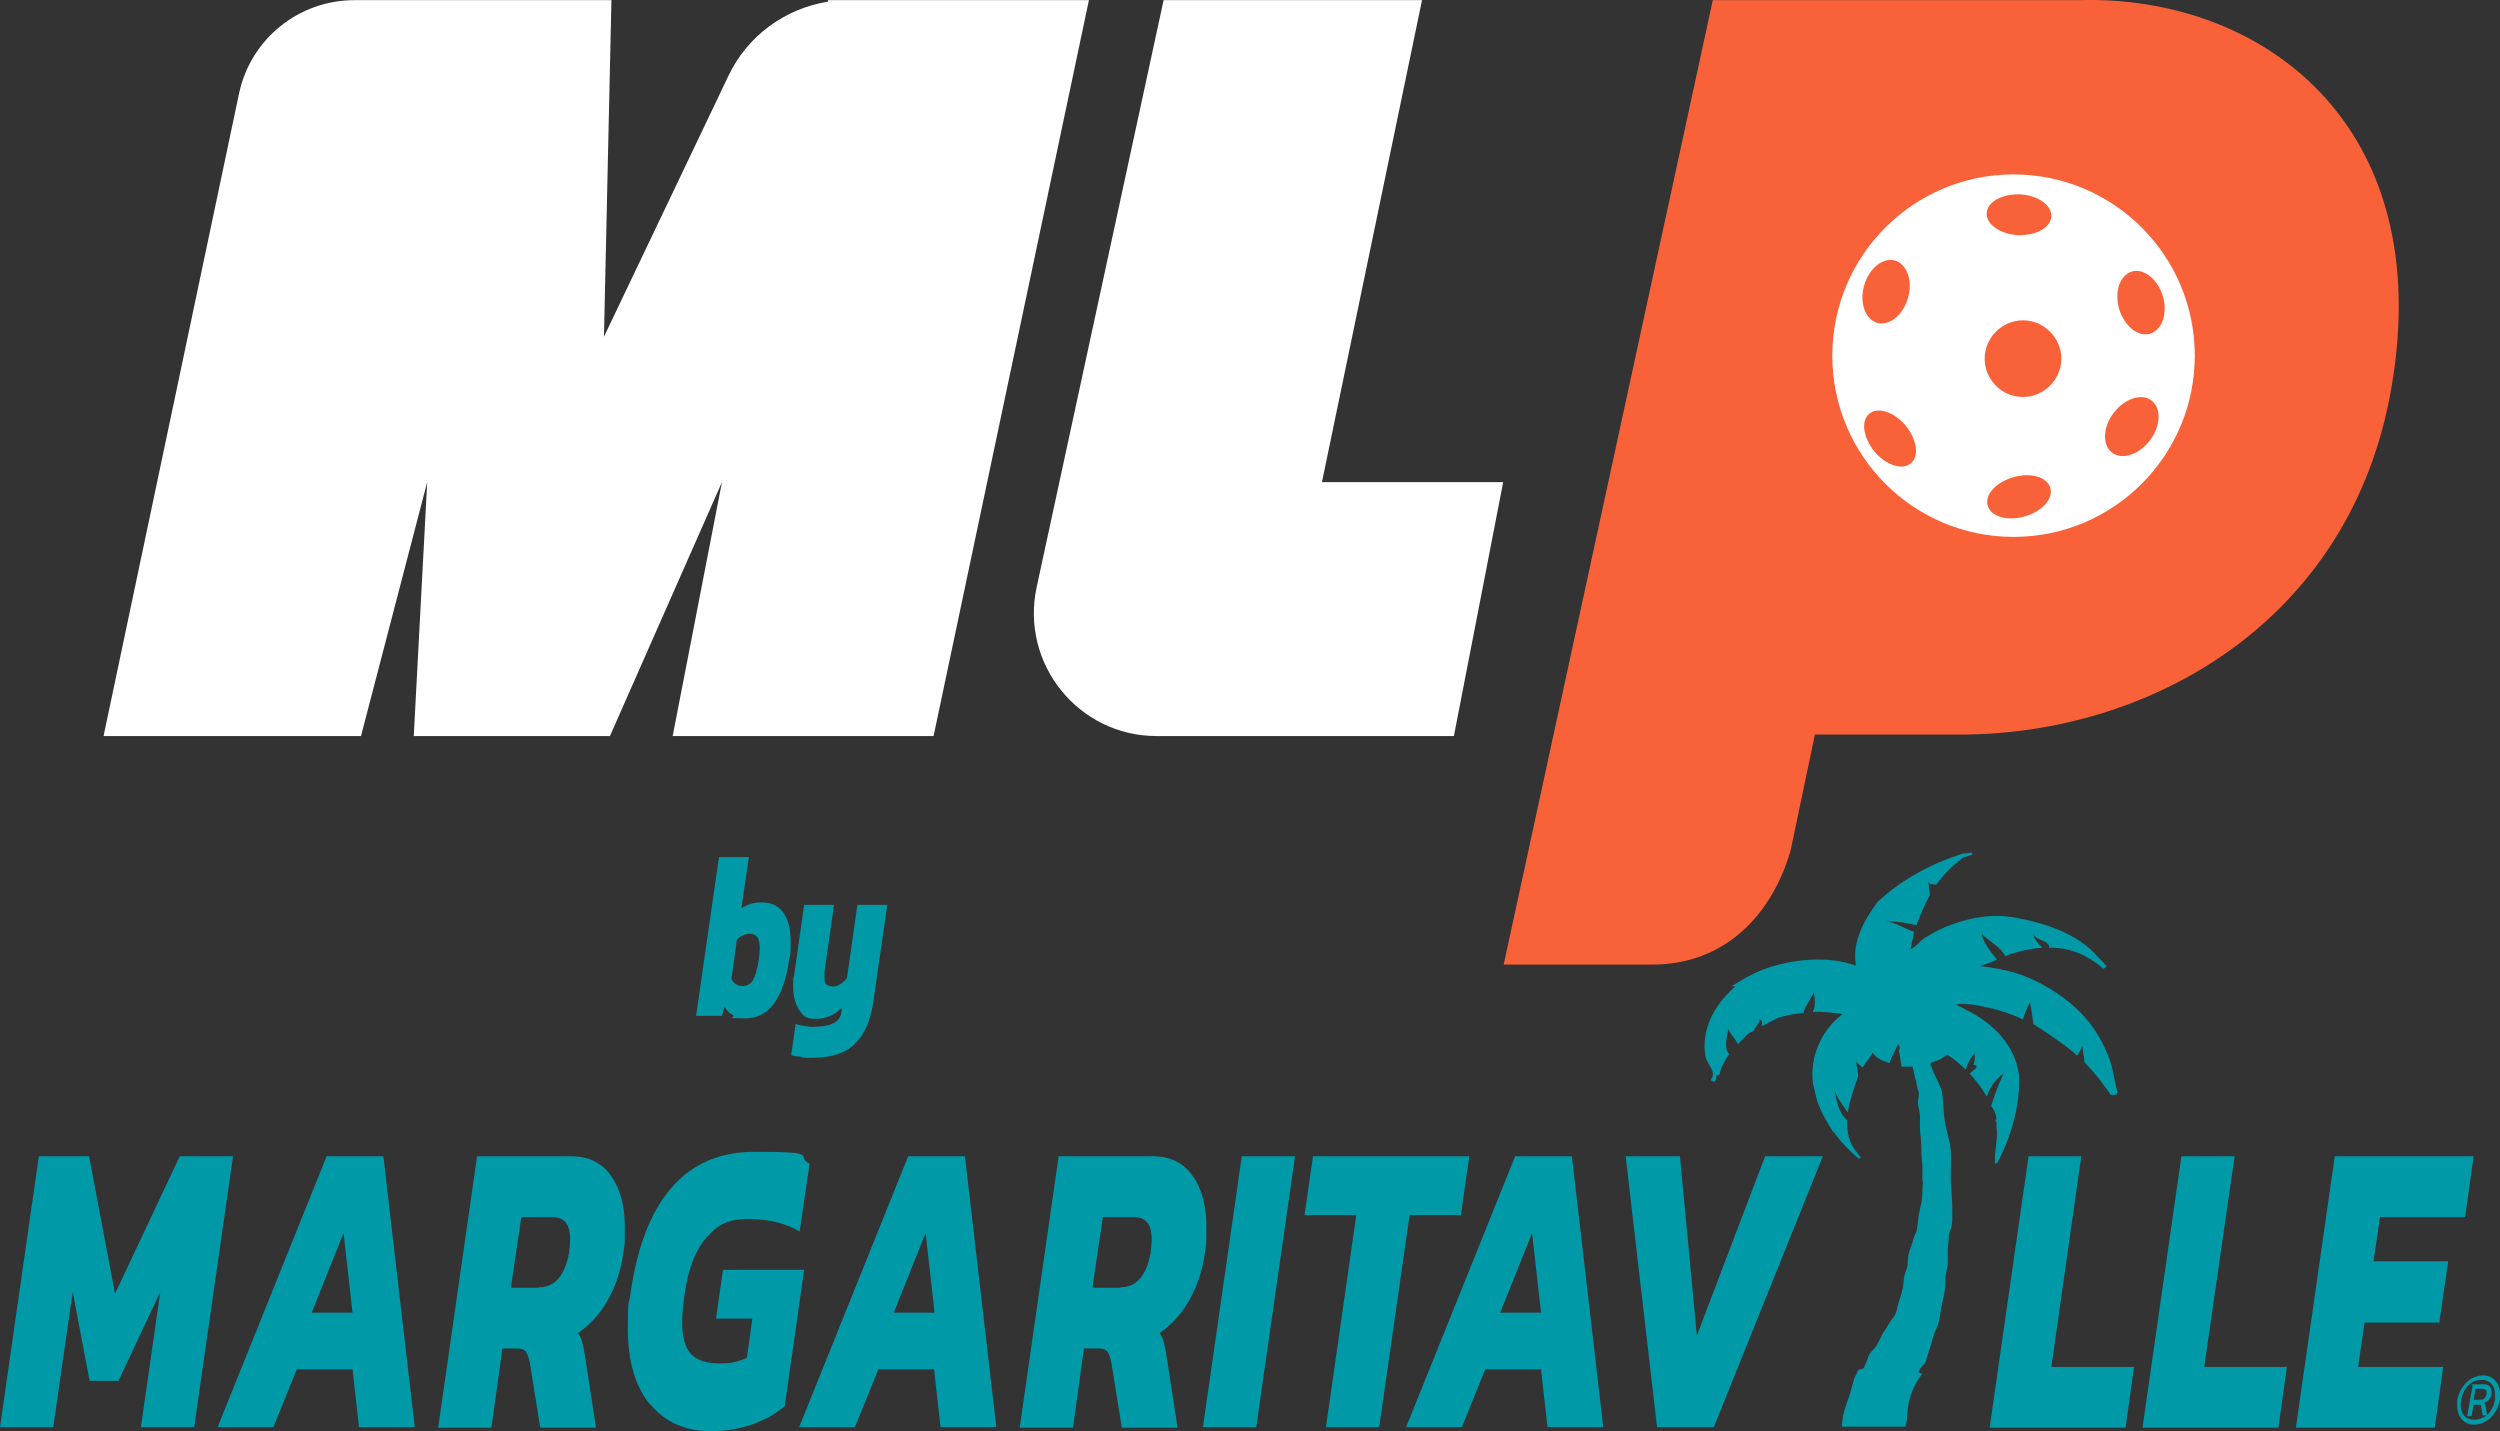 <?xml version="1.0" encoding="UTF-8"?> <svg xmlns="http://www.w3.org/2000/svg" id="Layer_1" viewBox="0 0 502.1 287.43"><rect x="0" y="0" width="502.1" height="287.43" fill="#333333" stroke="none"/><path d="M344,.03h73.5c36.3-1.1,72,24.5,62.8,77.8-8.1,47.2-48.7,69.7-86.6,69.7h-29.2l-4.9,23.4c-4,13.5-13.7,22.8-27.8,22.8h-29.8L344,.03h0Z" style="fill:#f96239; stroke-width:0px;"></path><path d="M285.6.03h-51.9l-25.5,117.9c-3.3,15.4,8.4,29.9,24.1,29.9h59.7l9.9-51h-36.4L285.6.03h0Z" style="fill:#fff; stroke-width:0px;"></path><path d="M189.9.03h-23.6v.3c-8.7,1.4-16.2,6.9-20,14.9l-25,52.4L122.8.03h-51.6c-11.2,0-20.9,7.8-23.2,18.8l-27.2,129h51.7l13.3-51-2.7,51h39.4l22.5-51-9.9,51h52.4L218.7.03h-28.8Z" style="fill:#fff; stroke-width:0px;"></path><path d="M404.4,35.03c-20.1,0-36.4,16.3-36.4,36.4s16.3,36.4,36.4,36.4,36.4-16.3,36.4-36.4-16.3-36.4-36.4-36.4h0ZM428.2,54.53c2.4-.7,5.2,1.6,6.2,5,1,3.5-.2,6.8-2.6,7.5s-5.2-1.6-6.2-5c-1-3.5.2-6.8,2.6-7.5ZM405.7,39.03c3.6.2,6.4,2.2,6.3,4.4-.1,2.3-3.1,3.9-6.7,3.8-3.6-.2-6.4-2.2-6.3-4.4.1-2.3,3.1-3.9,6.7-3.8ZM374.4,57.33c1-3.5,3.8-5.7,6.2-5,2.4.7,3.6,4.1,2.6,7.5-1,3.5-3.8,5.7-6.2,5-2.4-.7-3.6-4.1-2.6-7.5ZM383.8,93.03c-1.7,1.5-5,.4-7.3-2.3-2.3-2.8-2.8-6.2-1.1-7.6,1.7-1.5,5-.4,7.3,2.3,2.3,2.8,2.8,6.2,1.1,7.6ZM406.6,103.73c-3.5,1-6.8,0-7.4-2.2s1.7-4.7,5.2-5.7,6.8,0,7.4,2.2-1.7,4.7-5.2,5.7ZM406.3,79.73c-4.3,0-7.7-3.5-7.7-7.7s3.5-7.7,7.7-7.7,7.7,3.5,7.7,7.7-3.5,7.7-7.7,7.7ZM431.8,88.43c-2.2,2.9-5.6,4-7.6,2.5s-1.9-5.1.3-8c2.2-2.9,5.6-4,7.6-2.5s1.9,5.1-.3,8Z" style="fill:#fff; stroke-width:0px;"></path><path d="M147.3,203.93c-.7-.4-1.3-.9-1.8-1.7l-.5,1.8h-5.2l4.6-31.9h6l-1.5,10.3c.6-.4,1.2-.7,1.9-.9.7-.2,1.4-.3,2.1-.3,1.9,0,3.3.6,4.3,1.9s1.6,3.3,1.6,5.9,0,2.3-.3,3.6c-1.1,7.9-4.1,11.9-8.8,11.9s-1.8-.2-2.5-.6h.1ZM151.2,196.83c.5-.8.9-2.2,1.2-4.1.1-.9.2-1.7.2-2.3,0-1-.2-1.7-.5-2.2-.4-.5-.9-.7-1.6-.7s-1.8.4-2.5,1.2l-1.1,7.9c.5.9,1.2,1.4,2.2,1.4s1.7-.4,2.2-1.3l-.1.1Z" style="fill:#0099a8; stroke-width:0px;"></path><path d="M160.9,212.23c-.9,0-1.6-.2-2-.3l.9-6.3c.4.2.9.3,1.6.4.7.1,1.2.2,1.7.2,1.8,0,3.2-.2,4.2-.7,1-.4,1.5-1.2,1.7-2.2v-.9c-1.5,1.5-3.2,2.2-5.2,2.2s-2.5-.6-3.3-1.8-1.2-2.8-1.2-4.8,0-1.3.2-2.2l2-14.1h6l-1.9,13.4v1.3c0,.6.1,1.1.4,1.3s.7.4,1.3.4,1-.2,1.5-.5.9-.7,1.3-1.2l2.1-14.7h6l-2.8,19.4c-.5,3.7-1.7,6.5-3.6,8.4-1.8,1.9-4.7,2.9-8.5,2.9s-1.3,0-2.3-.1l-.1-.1Z" style="fill:#0099a8; stroke-width:0px;"></path><path d="M495.1,285.63c-.5-.3-.9-.8-1.2-1.4s-.4-1.3-.4-2v-1c.2-.9.5-1.8,1-2.5.5-.8,1.1-1.4,1.8-1.8s1.5-.7,2.4-.7,1.3.2,1.8.5.9.8,1.2,1.4.4,1.3.4,2v1c-.2.9-.5,1.8-1,2.5-.5.8-1.1,1.4-1.8,1.8s-1.5.7-2.4.7-1.2-.2-1.8-.5ZM498.9,284.63c.6-.3,1-.8,1.4-1.4s.6-1.3.8-2.1v-1c0-.9-.2-1.6-.7-2.2-.5-.5-1.1-.8-2-.8s-1.3.2-1.9.5c-.6.3-1,.8-1.4,1.4s-.6,1.3-.8,2.1c0,.4-.1.7-.1,1,0,.9.2,1.6.7,2.2.5.5,1.1.8,2,.8s1.3-.2,1.9-.5h.1ZM496.5,278.03h2.4c.5,0,.8.1,1.1.4.2.2.4.6.4,1v.5c0,.5-.3.8-.5,1.2-.3.3-.6.5-1,.6,0,0,.1.2.2.3,0,0,0,.2.1.4l.3,1.8h-.9l-.3-1.8c0-.2-.1-.3-.2-.3h-1.3l-.4,2.3h-.9l1.1-6.1-.1-.3ZM497.8,281.13c.5,0,.8,0,1.1-.2.2-.1.4-.5.5-.9v-.4c0-.3,0-.4-.2-.5-.1-.1-.3-.2-.6-.2h-1.4l-.4,2.2h1Z" style="fill:#0099a8; stroke-width:0px;"></path><path d="M7.8,232.23h10.1l5.2,27.6,13-27.6h10.7l-7.8,54.4h-10.7l3.9-27.2-8.4,17.9h-5.8l-3.4-17.9-3.9,27.2H0l7.8-54.4h0Z" style="fill:#0099a8; stroke-width:0px;"></path><path d="M65.6,232.23h11.4l6.3,54.4h-11.2l-1.3-11.6h-11.2l-4.7,11.6h-11.2s21.9-54.4,21.9-54.4ZM70.8,263.63l-1.8-16-6.4,16h8.2Z" style="fill:#0099a8; stroke-width:0px;"></path><path d="M95.7,232.23h19.1c3.4,0,6.1,1.3,7.9,3.9,1.9,2.6,2.8,6.1,2.8,10.5s-.1,3.2-.3,5c-.5,3.6-1.6,6.8-3.2,9.6-1.6,2.8-3.6,4.9-5.9,6.5.3.5.6,1,.8,1.7s.4,1.7.6,3l2.2,14.3h-11.2l-2.1-13.1c-.2-1-.5-1.7-.8-2.2-.4-.4-.9-.6-1.7-.6h-3l-2.2,15.9h-10.7l7.8-54.4-.1-.1ZM108.3,258.53c1.6,0,2.9-.6,3.9-1.8,1-1.2,1.7-2.9,2.1-5.2.2-1.4.2-2.3.2-2.7,0-1.5-.3-2.6-.9-3.3-.6-.8-1.6-1.1-2.9-1.1h-6l-2.1,14.2h5.6l.1-.1Z" style="fill:#0099a8; stroke-width:0px;"></path><path d="M130.6,282.13c-3-3.6-4.5-8.7-4.5-15.3s.2-4.5.5-6.9c2.7-19,11.1-28.6,24.9-28.6s8,.8,11.1,2.4l-2,13.6c-2.7-1.6-6.1-2.5-10.3-2.5s-6.2,1.2-8.4,3.7-3.7,6.2-4.4,11.4c-.3,2.2-.5,4.1-.5,5.7,0,2.9.6,5,1.8,6.3s3.1,1.9,5.8,1.9,3.6-.4,5.4-1.1l1.1-7.9h-7.3l1.4-9.8h16.3l-3.9,27.4c-1.8,1.5-3.9,2.7-6.4,3.6s-5.3,1.4-8.5,1.4c-5.1,0-9.1-1.8-12.1-5.4v.1Z" style="fill:#0099a8; stroke-width:0px;"></path><path d="M182.4,232.23h11.4l6.3,54.4h-11.2l-1.3-11.6h-11.2l-4.7,11.6h-11.2l21.9-54.4ZM187.7,263.63l-1.8-16-6.4,16h8.2Z" style="fill:#0099a8; stroke-width:0px;"></path><path d="M212.5,232.23h19.1c3.4,0,6.1,1.3,7.9,3.9,1.9,2.6,2.8,6.1,2.8,10.5s-.1,3.2-.3,5c-.5,3.6-1.6,6.8-3.2,9.6-1.6,2.8-3.6,4.9-5.9,6.5.3.5.6,1,.8,1.7.2.7.4,1.7.6,3l2.2,14.3h-11.2l-2.1-13.1c-.2-1-.5-1.7-.8-2.2-.4-.4-.9-.6-1.7-.6h-3l-2.2,15.9h-10.7l7.8-54.4-.1-.1ZM225.1,258.53c1.6,0,2.9-.6,3.9-1.8,1-1.2,1.7-2.9,2.1-5.2.2-1.4.2-2.3.2-2.7,0-1.5-.3-2.6-.9-3.3-.6-.8-1.6-1.1-2.9-1.1h-6l-2.1,14.2h5.6l.1-.1Z" style="fill:#0099a8; stroke-width:0px;"></path><path d="M249.4,232.23h10.7l-7.8,54.4h-10.7l7.8-54.4Z" style="fill:#0099a8; stroke-width:0px;"></path><path d="M272.3,244.03h-10.3l1.7-11.8h31.4l-1.7,11.8h-10.3l-6.1,42.6h-10.7l6.1-42.6h-.1Z" style="fill:#0099a8; stroke-width:0px;"></path><path d="M304.3,232.23h11.4l6.3,54.4h-11.2l-1.3-11.6h-11.2l-4.7,11.6h-11.2l21.9-54.4h0ZM309.5,263.63l-1.8-16-6.4,16h8.2,0Z" style="fill:#0099a8; stroke-width:0px;"></path><path d="M326.6,232.23h10.8l3.4,36,13.7-36h11.6l-21.9,54.4h-11.4l-6.3-54.4h.1Z" style="fill:#0099a8; stroke-width:0px;"></path><path d="M407.3,232.23h10.7l-6,42.3h16.6l-1.7,12.2h-27.3l7.8-54.4-.1-.1Z" style="fill:#0099a8; stroke-width:0px;"></path><path d="M438.1,232.23h10.7l-6.1,42.3h16.6l-1.7,12.2h-27.3l7.8-54.4v-.1Z" style="fill:#0099a8; stroke-width:0px;"></path><path d="M468.9,232.23h27.9l-1.7,12.2h-17.1l-1.3,8.9h15l-1.8,12.3h-15l-1.3,8.9h17.1l-1.7,12.2h-27.9l7.8-54.4v-.1Z" style="fill:#0099a8; stroke-width:0px;"></path><path d="M347.8,198.03c1.9-1.1,3.7-2.3,6.3-3.3,5.9-2.2,13.2-2.8,18.6-.8v-.4c-.7-4.5,1.8-8.9,4.4-12.4,4.1-3.8,9.6-7.3,17.1-9.7.8,0,1.5-.2,1.9-.2v.4l-1.8.6c-2.3,1.7-4,3.5-5.4,5.4-.9,0-1.6,0-1.7-.7.2.9.3,1.8.4,2.8-1,1.9-1.9,3.9-2.7,6.1-2.1-.5-4.2-.9-6.2-.7,2,0,3.5,1.3,5.7,2v.2l-.7,3.4c.9-.6,1.5-1.1,2.1-1.8,4.2-3.1,11.6-5.7,17.9-4.8,7.1,1.1,13.7,3.5,17.6,8,.6.6,1.2,1.3,1.8,1.9-.2.3-.4.5-.7.5-1.8-1.6-4.4-3.2-7.1-3.8-1.2-.3-2.5-.4-3.8-.4.3-1.5-2.6-1.3-3.2-2.8.3,1.2,1,1.9,1.9,2.8-2.6.2-5.2.8-7.5,1.7-.8-1.9-3.5-3.1-4.7-4.5.3,1.8,1.7,3.5,3.1,5.2h-.2c0,.3-3.3,1.3-3.3,1.3,5.3.6,9.4,1.7,13.5,4.2,5.9,3.4,9.7,7.6,12,13.1,1.3,2.6,1.4,5.4,2.2,8,0,.2-.2.4-.3.5-.4.2-1,0-1.2,0-.2-.6-.7-1-1.1-1.6-1.2-1.8-2.6-3.4-4-4.8-.2-1.1-.3-2.3-.5-3.4-.2.7-.6,1.3-1,2-2.2-2.1-8.6-6.3-8.8-6.3-.2-1.7-.4-2.7-.7-4.5-.5,1.1-1.1,2.3-1.4,3.5-3.1-1.4-6.2-2.4-10.4-3-.5,0-1.9-.2-3,0,.5.5,1.2.5,1.6.9,6.1,2.9,10.2,7.5,11,13.2.3,6.2-1.6,12.5-4.4,17.8h-.4c-.2-2.4.6-4.8.3-7.1v-1.2l-.2.1v-.4s.1-.2.2-.3c-.1-.8-.4-1.8-1.1-2.6.8-2.6,1.6-4.6,2.5-6.5-2.1,1.5-2.8,3.1-3.4,4.6-.9-1.6-2.1-3.2-3.4-4.6h0c.6-.7,2.2-1.4.8-1.8.2-.7.3-1.5.2-2.3-.8.8-1.5,2.2-1.8,3.3-1.1-1.1-2.3-2.1-3.7-3-.9.7-2,1.2-3.2,1.6v.1h-.2v.2c0,.3.2.5.3.7,0,.2.2.4.2.6.7,1.7,1.6,3.2,1.8,4.2.3,1.1.2,3.3.6,5.9.2,1.7,1,3.8,1.2,5.9.1,1.9,0,3.8,0,5.8,0,1.8.3,3.7.3,5.5v2.2c0,.5,0,.9-.1,1.4,0,.9-.6,1.4-.6,2.3,0,1-.2,1.9-.2,2.7v2.9c0,.6-.4,1.6-.5,2.9,0,.9,0,1.9-.2,3-.2.9-.4,1.8-.6,2.8s-.3,2-.5,2.9c-.2,1-.7,1.7-1,2.6-.3,1-.5,1.9-.8,2.7-.4,1.1-.7,2.5-.9,2.9-.3.6-.8.6-1.2,1.6,0,.1-.1.3-.2.5.2,0,.5.1.8.2-2.1,2.5-3.1,5.9-3.1,9.2-.1.5-.2.9-.3,1.4h-12.8c0-.5.1-1.1.2-1.6v-.2c0-.3.1-.6.2-.9.3-1.3.8-2.5,1.2-3.7.3-1.1.6-2.2.9-3.3.3-.6.6-1.1.8-1.7.4-.1.7-.2,1.1-.3h0c.2-.5.4-1,.6-1.4.2-.5.3-1,.5-1.3.5-.9,1.1-1.2,1.5-1.9.5-.8.9-1.9,1.3-2.5.5-.7.9-1.4,1.3-2.1.3-.5.8-.9,1.2-1.8.3-.7.4-1.6.7-2.5.1-.4.3-.8.4-1.2.1-.4.2-.8.3-1.2.2-.8.2-1.6.3-2.3.2-1,.6-1.9.7-2.5.1-.5,0-1.7.4-2.8,0-.2.1-.4.2-.6,0-.2.1-.3.2-.5v-.2c0-.2.1-.3.2-.4v-.2c0-.2.2-.4.2-.6.2-.8.6-1.1.7-2,.2-.9.2-2.1.4-2.9.2-.9.3-1.7.5-2.4.2-1.2.2-2.1.2-2.6,0-1,.2-1.1,0-2v-2.7c0-.7-.2-1.4-.2-2.5,0-.7,0-1.6-.1-2.6,0-.8-.2-1.7-.2-2.6v-2.4c0-.9-.4-1.9-.4-2.6,0-.9.2-1.3.2-2-.2-.6-.4-1.3-.5-1.9,0-.4-.2-.8-.3-1.2,0-.4-.2-.7-.2-1,0-.1,0-.2-.1-.4,0-.3-.2-.5-.2-.8h-2.2c-.2-1.1-.3-2.2-.5-3.2.2-.4.2-.9-.2-1.3-.7,1.6-1.4,2.6-1.7,3.8-.8-.3-1.7-.6-1.8-.7-.7-.4-1.2-.8-1.6-1.4-.3.5-.6,1-.9,1.4-.6.7-.9,1.2-1.1,1.6-.4-.4-1-.8-1.3-1.2.1,1,.3,1.8.4,2.9-.8,2.3-1.7,4.8-2.1,7.3-1-1.6-2.4-3-2.7-4.9.4,2.4.8,4.9,2.6,6.5-.1,2.3.3,4.5,2,6.5.2.5.7.7.7,1-.3.2-.5.2-.6,0-1.8-1.5-3.5-3.3-4.9-5.3v.2c-1.3-2.1-3.2-5.2-3.6-7.8h0c-.2-.7-.3-1.4-.5-2q-.13-.4,0,0v-.2c-.6-4.9,1.5-10.4,5.9-13.7v-.1c-2-.2-3.9-.5-5.9-.4.6-1.4.4-2.7.2-4-.6,1.4-1.8,2.9-2.1,4.2-1.4.2-2.9.3-5.1,1-1.2.6-2.3,1.2-3.3,1.7,0-.4.4-1-.4-1.4.1.7-1,1.6-1.2,2.3-.3.2-.6.3-1,.5-.7.7-1.5,1.4-2.1,2.2-.6-1.1-1.7-2.1-2-3.1-.2,1.7-1,3.7.2,5.1-.9,1.2-1.6,2.5-1.9,3.9,0,.3-.3.3-.5.3-.4.3.1,1-.8,1.4,0-.2-.3-.2-.4-.3v-.3c1.1-1.6-.9-2.9-1.2-4.7-.8-5.2,1.6-10,6-13.9l-.7-.1Z" style="fill:#0099a8; stroke-width:0px;"></path></svg> 